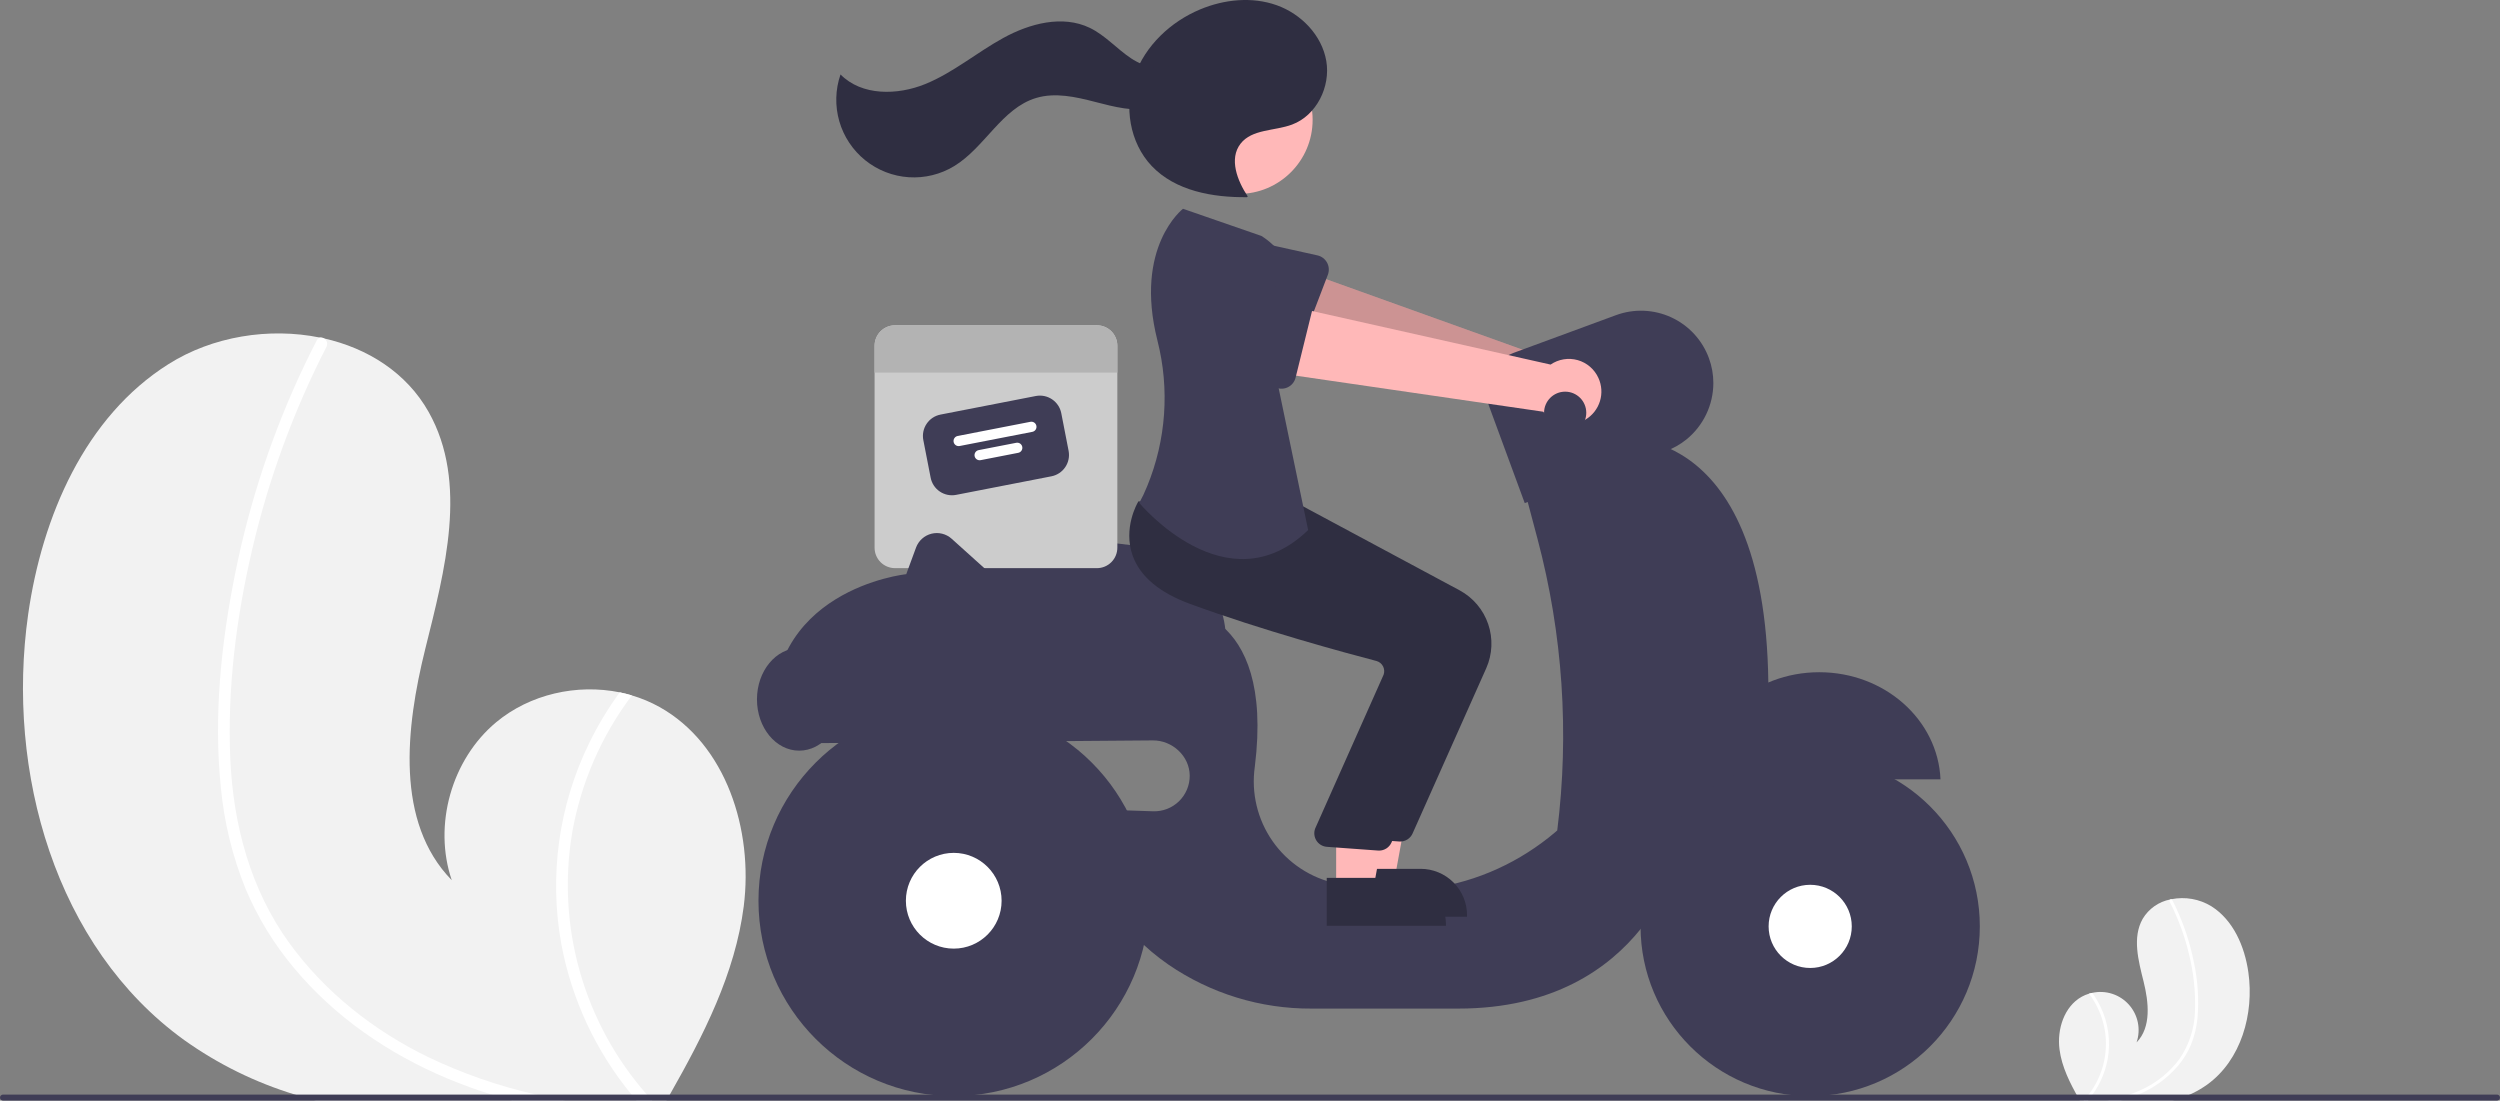 <svg width="661" height="291" viewBox="0 0 661 291" fill="none" xmlns="http://www.w3.org/2000/svg">
<rect x="0" y="0" width="661" height="291" fill="#808080" stroke="none"/>
<g clip-path="url(#clip0)">
<path d="M196.65 239.6C194.377 257.412 186.021 273.707 177.107 289.405C176.812 289.939 176.509 290.466 176.198 291H83.546C81.672 290.513 79.823 289.979 77.981 289.405C67.516 286.217 57.637 281.355 48.726 275.007C14.64 250.44 1.523 204.018 7.448 162.421C11.131 136.578 22.47 110.192 44.548 96.274C56.205 88.911 71.179 86.519 84.599 89.254C84.95 89.318 85.301 89.398 85.659 89.47C97.205 92.07 107.49 98.531 113.343 108.94C123.868 127.645 117.601 150.816 112.426 171.634C107.267 192.452 104.468 217.37 119.443 232.725C114.499 218.168 119.379 200.803 131.188 190.961C140.11 183.535 152.533 180.751 163.863 183.056C164.947 183.287 166.016 183.551 167.068 183.87C169.612 184.615 172.064 185.642 174.38 186.933C192.041 196.799 199.193 219.524 196.65 239.6Z" fill="#F2F2F2"/>
<path d="M141.712 289.405C144.279 290.003 146.855 290.529 149.446 291H135.437C133.603 290.505 131.777 289.979 129.967 289.405C125.988 288.16 122.071 286.733 118.214 285.121C102.746 278.629 88.497 268.882 77.717 255.912C72.445 249.628 68.14 242.593 64.944 235.038C61.478 226.499 59.275 217.5 58.406 208.325C56.452 189.501 58.445 170.158 62.169 151.669C66.011 132.506 72.214 113.894 80.635 96.258C81.648 94.144 82.695 92.043 83.777 89.956C83.851 89.784 83.964 89.632 84.106 89.51C84.249 89.389 84.417 89.301 84.598 89.254C84.966 89.183 85.347 89.26 85.659 89.47C86.032 89.684 86.309 90.034 86.432 90.446C86.555 90.859 86.515 91.303 86.32 91.687C77.638 108.626 71.056 126.562 66.722 145.097C62.48 163.179 60.072 182.099 60.893 200.692C61.674 218.064 66.212 235.15 76.505 249.355C85.906 262.325 98.886 272.551 113.247 279.514C122.336 283.864 131.884 287.182 141.712 289.405V289.405Z" fill="white"/>
<path d="M172.458 291H168.327C167.865 290.473 167.418 289.939 166.98 289.405C157.572 277.97 151.199 264.346 148.449 249.794C145.111 231.634 147.708 212.881 155.857 196.313C158.13 191.667 160.809 187.231 163.862 183.056C164.946 183.287 166.015 183.551 167.067 183.87C159.037 194.513 153.636 206.905 151.304 220.034C149.224 232.337 149.915 244.949 153.328 256.95C156.741 268.952 162.789 280.039 171.03 289.405C171.493 289.939 171.971 290.473 172.458 291Z" fill="white"/>
<path d="M544.531 277.435C545.131 282.135 547.336 286.436 549.689 290.579C549.767 290.72 549.847 290.859 549.929 291H574.381C574.876 290.872 575.364 290.731 575.85 290.579C578.612 289.738 581.219 288.455 583.571 286.779C592.567 280.296 596.029 268.044 594.465 257.066C593.493 250.245 590.5 243.281 584.674 239.608C581.509 237.68 577.734 237.019 574.103 237.756C574.011 237.772 573.918 237.793 573.824 237.812C572.312 238.105 570.88 238.714 569.62 239.599C568.361 240.485 567.304 241.627 566.517 242.951C563.739 247.887 565.393 254.003 566.759 259.497C568.121 264.991 568.859 271.568 564.907 275.62C565.487 273.925 565.604 272.107 565.248 270.352C564.892 268.597 564.075 266.968 562.881 265.633C561.688 264.298 560.16 263.305 558.456 262.757C556.752 262.208 554.932 262.124 553.184 262.512C552.898 262.573 552.616 262.642 552.338 262.726C551.667 262.923 551.02 263.194 550.408 263.535C545.747 266.139 543.86 272.136 544.531 277.435Z" fill="#F2F2F2"/>
<path d="M559.03 290.579C558.353 290.737 557.673 290.876 556.989 291H560.687C561.171 290.87 561.653 290.731 562.13 290.579C563.18 290.251 564.214 289.874 565.232 289.449C569.36 287.772 573.025 285.128 575.92 281.74C577.311 280.081 578.448 278.225 579.291 276.231C580.206 273.977 580.787 271.602 581.017 269.181C581.436 264.175 581.101 259.134 580.023 254.228C579.009 249.171 577.372 244.258 575.15 239.604C574.882 239.046 574.606 238.492 574.32 237.941C574.301 237.896 574.271 237.855 574.234 237.823C574.196 237.791 574.152 237.768 574.104 237.756C574.007 237.737 573.906 237.757 573.824 237.812C573.725 237.869 573.652 237.961 573.62 238.07C573.587 238.179 573.598 238.296 573.649 238.398C575.941 242.868 577.678 247.602 578.822 252.494C580 257.291 580.517 262.228 580.36 267.166C580.276 271.759 578.843 276.225 576.24 280.009C573.708 283.417 570.378 286.15 566.543 287.969C564.144 289.117 561.624 289.992 559.03 290.579Z" fill="white"/>
<path d="M550.916 291H552.006C552.128 290.861 552.246 290.72 552.362 290.579C554.845 287.561 556.527 283.966 557.252 280.125C558.133 275.332 557.448 270.383 555.297 266.01C554.697 264.784 553.99 263.613 553.185 262.512C552.898 262.573 552.616 262.642 552.339 262.726C554.458 265.535 555.883 268.806 556.499 272.271C557.048 275.518 556.865 278.846 555.965 282.014C555.064 285.181 553.468 288.107 551.293 290.579C551.171 290.72 551.044 290.861 550.916 291Z" fill="white"/>
<path d="M324.129 169.504H247.599L246.787 145.965C246.752 144.945 246.939 143.929 247.334 142.987C247.729 142.046 248.323 141.201 249.075 140.511C249.828 139.822 250.721 139.303 251.693 138.992C252.665 138.681 253.693 138.584 254.706 138.708L299.241 144.163H299.247C305.849 144.181 312.175 146.816 316.839 151.491C321.503 156.166 324.124 162.5 324.129 169.105V169.504Z" fill="#3F3D56"/>
<path d="M290.019 86.008H236.643C235.934 86.008 235.231 86.148 234.575 86.419C233.919 86.691 233.323 87.089 232.821 87.591C232.319 88.094 231.921 88.69 231.649 89.346C231.378 90.002 231.238 90.705 231.238 91.415V144.81C231.238 145.521 231.378 146.224 231.649 146.88C231.921 147.536 232.319 148.132 232.821 148.634C233.323 149.136 233.919 149.535 234.575 149.806C235.231 150.078 235.934 150.218 236.643 150.218H290.019C290.729 150.218 291.432 150.078 292.088 149.806C292.744 149.535 293.34 149.136 293.842 148.634C294.344 148.132 294.742 147.536 295.014 146.88C295.285 146.224 295.425 145.521 295.425 144.81V91.415C295.425 90.705 295.285 90.002 295.014 89.346C294.742 88.69 294.344 88.094 293.842 87.591C293.34 87.089 292.744 86.691 292.088 86.419C291.432 86.148 290.729 86.008 290.019 86.008V86.008Z" fill="#CCCCCC"/>
<path d="M277.999 125.935L252.797 130.844C251.303 131.134 249.754 130.818 248.491 129.967C247.229 129.116 246.355 127.798 246.063 126.303L244.125 116.352C243.836 114.857 244.151 113.307 245.002 112.044C245.853 110.781 247.17 109.908 248.665 109.615L273.866 104.705C275.361 104.416 276.909 104.731 278.172 105.583C279.435 106.434 280.308 107.752 280.601 109.246L282.538 119.198C282.827 120.693 282.512 122.242 281.661 123.505C280.81 124.768 279.493 125.642 277.999 125.935Z" fill="#3F3D56"/>
<path d="M272.956 114.178L253.724 117.925C253.372 117.994 253.008 117.919 252.71 117.719C252.413 117.519 252.208 117.208 252.139 116.857C252.071 116.505 252.145 116.14 252.345 115.843C252.545 115.545 252.855 115.34 253.207 115.271L272.44 111.525C272.792 111.456 273.156 111.53 273.453 111.731C273.75 111.931 273.956 112.241 274.024 112.593C274.093 112.945 274.019 113.31 273.819 113.607C273.618 113.904 273.308 114.11 272.956 114.178V114.178Z" fill="white"/>
<path d="M269.219 119.727L259.271 121.665C258.919 121.733 258.554 121.659 258.257 121.459C257.96 121.258 257.755 120.948 257.686 120.596C257.618 120.244 257.692 119.88 257.892 119.582C258.092 119.285 258.402 119.08 258.754 119.011L268.702 117.073C268.876 117.039 269.055 117.04 269.229 117.075C269.403 117.111 269.568 117.18 269.716 117.279C269.863 117.378 269.989 117.505 270.087 117.653C270.185 117.801 270.253 117.967 270.287 118.142C270.321 118.316 270.32 118.495 270.285 118.669C270.249 118.843 270.18 119.008 270.081 119.155C269.982 119.303 269.854 119.429 269.706 119.527C269.559 119.625 269.393 119.693 269.219 119.727Z" fill="white"/>
<path d="M295.425 91.415V98.512H231.238V91.415C231.238 90.705 231.378 90.002 231.649 89.346C231.921 88.69 232.319 88.094 232.821 87.591C233.323 87.089 233.919 86.691 234.575 86.419C235.231 86.148 235.934 86.008 236.643 86.008H290.019C290.729 86.008 291.432 86.148 292.088 86.419C292.744 86.691 293.34 87.089 293.842 87.591C294.344 88.094 294.742 88.69 295.014 89.346C295.285 90.002 295.425 90.705 295.425 91.415Z" fill="#B3B3B3"/>
<path d="M423.599 100.734C423.228 99.538 422.6 98.437 421.758 97.51C420.916 96.582 419.882 95.851 418.727 95.367C417.572 94.883 416.325 94.658 415.073 94.708C413.822 94.758 412.597 95.082 411.485 95.658L338.052 69.302L334.817 87.653L408.017 107.79C409.106 109.595 410.82 110.938 412.833 111.564C414.847 112.19 417.02 112.055 418.94 111.186C420.861 110.316 422.396 108.772 423.255 106.846C424.113 104.919 424.236 102.745 423.599 100.734V100.734Z" fill="#FFB8B8"/>
<path opacity="0.2" d="M423.599 100.734C423.228 99.538 422.6 98.437 421.758 97.51C420.916 96.582 419.882 95.851 418.727 95.367C417.572 94.883 416.325 94.658 415.073 94.708C413.822 94.758 412.597 95.082 411.485 95.658L338.052 69.302L334.817 87.653L408.017 107.79C409.106 109.595 410.82 110.938 412.833 111.564C414.847 112.19 417.02 112.055 418.94 111.186C420.861 110.316 422.396 108.772 423.255 106.846C424.113 104.919 424.236 102.745 423.599 100.734V100.734Z" fill="black"/>
<path d="M351.085 72.646L344.151 90.768C343.953 91.284 343.647 91.751 343.253 92.137C342.859 92.524 342.387 92.821 341.867 93.008C341.348 93.196 340.795 93.269 340.245 93.223C339.695 93.177 339.161 93.014 338.68 92.743L321.827 83.254C319.196 82.229 317.078 80.202 315.939 77.618C314.799 75.033 314.73 72.102 315.747 69.467C316.764 66.832 318.785 64.708 321.365 63.561C323.945 62.413 326.875 62.336 329.512 63.346L348.331 67.522C348.87 67.641 349.376 67.876 349.816 68.209C350.256 68.542 350.619 68.966 350.881 69.453C351.142 69.939 351.296 70.476 351.331 71.027C351.366 71.578 351.282 72.13 351.085 72.646V72.646Z" fill="#3F3D56"/>
<path d="M429.379 117.515L403.066 129.479L406.521 142.489C413.192 167.613 414.962 193.787 411.735 219.581V219.581L430.974 223.6L446.92 182.921L441.339 136.658L429.379 117.515Z" fill="#3F3D56"/>
<path d="M481.007 177.736C463.719 177.736 449.63 190.308 448.946 206.052H513.067C512.384 190.308 498.295 177.736 481.007 177.736Z" fill="#3F3D56"/>
<path d="M467.549 180.449C466.649 109.381 426.189 115.919 426.189 115.919C426.189 115.919 426.946 138.04 427.309 138.728C453.092 187.527 410.541 244.737 356.378 234.212C355.356 234.014 354.375 233.812 353.434 233.608C346.571 232.175 340.512 228.18 336.489 222.437C332.465 216.693 330.78 209.632 331.776 202.69C337.111 159.828 310.574 160.587 310.574 160.587H271.77L251.618 142.444C250.907 141.804 250.049 141.347 249.121 141.115C248.193 140.883 247.222 140.881 246.293 141.111C245.364 141.341 244.505 141.795 243.792 142.434C243.079 143.072 242.533 143.876 242.202 144.774L239.61 151.813C239.61 151.813 201.337 155.801 204.527 193.29H216.359C216.331 194.355 216.373 195.421 216.487 196.48L304.794 195.762C309.97 195.72 314.539 199.916 314.56 205.094C314.566 206.355 314.317 207.604 313.828 208.766C313.34 209.928 312.623 210.98 311.719 211.858C310.815 212.737 309.743 213.424 308.567 213.878C307.392 214.333 306.137 214.545 304.877 214.503L290.64 214.028C286.255 233.57 297.019 246.731 308.879 255.007C320.046 262.685 333.297 266.757 346.847 266.672H385.524C435.757 266.672 444.528 224.398 444.528 224.398C470.84 213.231 467.549 180.449 467.549 180.449Z" fill="#3F3D56"/>
<path d="M478.614 289.804C503.385 289.804 523.465 269.716 523.465 244.937C523.465 220.157 503.385 200.07 478.614 200.07C453.844 200.07 433.764 220.157 433.764 244.937C433.764 269.716 453.844 289.804 478.614 289.804Z" fill="#3F3D56"/>
<path d="M478.615 255.933C484.686 255.933 489.608 251.01 489.608 244.937C489.608 238.863 484.686 233.94 478.615 233.94C472.544 233.94 467.622 238.863 467.622 244.937C467.622 251.01 472.544 255.933 478.615 255.933Z" fill="white"/>
<path d="M252.168 289.804C280.682 289.804 303.796 266.68 303.796 238.157C303.796 209.633 280.682 186.51 252.168 186.51C223.655 186.51 200.54 209.633 200.54 238.157C200.54 266.68 223.655 289.804 252.168 289.804Z" fill="#3F3D56"/>
<path d="M252.169 250.815C259.157 250.815 264.823 245.148 264.823 238.157C264.823 231.166 259.157 225.498 252.169 225.498C245.18 225.498 239.515 231.166 239.515 238.157C239.515 245.148 245.18 250.815 252.169 250.815Z" fill="white"/>
<path d="M403.141 133.014L393.674 107.291C393.18 105.95 392.956 104.526 393.013 103.098C393.07 101.671 393.407 100.268 394.006 98.972C394.605 97.674 395.453 96.508 396.502 95.539C397.552 94.57 398.781 93.817 400.122 93.324L427.263 83.329C429.621 82.46 432.127 82.064 434.638 82.165C437.149 82.265 439.615 82.859 441.897 83.912C444.178 84.966 446.23 86.459 447.934 88.306C449.639 90.153 450.963 92.318 451.831 94.677C452.614 96.794 453.014 99.033 453.012 101.291C453.002 104.157 452.353 106.985 451.114 109.57C449.874 112.154 448.074 114.429 445.846 116.231C444.236 117.523 442.426 118.543 440.487 119.253L403.141 133.014Z" fill="#3F3D56"/>
<path d="M452.614 101.291C452.611 104.099 451.98 106.87 450.766 109.402C449.551 111.934 447.785 114.161 445.597 115.919C442.24 115.033 439.115 113.427 436.442 111.211C433.768 108.995 431.608 106.224 430.114 103.089C428.619 99.954 427.824 96.531 427.786 93.058C427.747 89.584 428.465 86.145 429.889 82.977C432.624 82.382 435.457 82.407 438.181 83.051C440.905 83.695 443.45 84.941 445.63 86.697C447.809 88.454 449.568 90.676 450.776 93.201C451.985 95.727 452.613 98.491 452.614 101.291V101.291Z" fill="#3F3D56"/>
<path d="M211.304 198.474C217.47 198.474 222.467 192.403 222.467 184.915C222.467 177.426 217.47 171.355 211.304 171.355C205.139 171.355 200.142 177.426 200.142 184.915C200.142 192.403 205.139 198.474 211.304 198.474Z" fill="#3F3D56"/>
<path d="M358.862 232.913H368.637L373.288 207.551L358.86 207.551L358.862 232.913Z" fill="#FFB8B8"/>
<path d="M356.369 229.72L375.62 229.72H375.621C377.232 229.72 378.827 230.037 380.316 230.654C381.804 231.271 383.157 232.175 384.296 233.314C385.435 234.454 386.339 235.807 386.955 237.296C387.572 238.785 387.889 240.381 387.889 241.992V242.391L356.37 242.392L356.369 229.72Z" fill="#2F2E41"/>
<path d="M370.209 222.504C370.095 222.504 369.98 222.498 369.866 222.487L356.337 221.502C355.79 221.451 355.262 221.275 354.794 220.988C354.325 220.701 353.929 220.31 353.636 219.845C353.342 219.38 353.159 218.854 353.101 218.308C353.043 217.761 353.111 217.209 353.3 216.693L371.405 176.002C371.535 175.639 371.587 175.253 371.56 174.869C371.533 174.485 371.427 174.11 371.249 173.769C371.07 173.424 370.821 173.12 370.517 172.879C370.213 172.637 369.862 172.462 369.486 172.366C360.972 170.139 339.129 164.212 320.22 157.276C312.119 154.304 307.017 150.01 305.056 144.512C302.47 137.264 306.295 130.654 306.46 130.377L306.588 130.159L324.38 131.777L343.669 133.419L385.939 156.093C389.481 158.01 392.172 161.19 393.475 165.001C394.778 168.813 394.598 172.975 392.971 176.66L373.483 220.376C373.201 221.009 372.742 221.547 372.161 221.925C371.58 222.302 370.902 222.503 370.209 222.504Z" fill="#2F2E41"/>
<path d="M327.474 51.273C338.29 51.273 347.058 42.502 347.058 31.682C347.058 20.863 338.29 12.091 327.474 12.091C316.659 12.091 307.891 20.863 307.891 31.682C307.891 42.502 316.659 51.273 327.474 51.273Z" fill="#FFB8B8"/>
<path d="M353.281 235.306H363.056L367.707 209.944L353.279 209.944L353.281 235.306Z" fill="#FFB8B8"/>
<path d="M350.787 232.113L370.038 232.113H370.039C371.65 232.113 373.245 232.43 374.734 233.047C376.222 233.663 377.575 234.567 378.714 235.707C379.853 236.847 380.757 238.2 381.373 239.689C381.99 241.178 382.307 242.773 382.307 244.385V244.784L350.788 244.785L350.787 232.113Z" fill="#2F2E41"/>
<path d="M364.628 224.896C364.514 224.896 364.399 224.891 364.285 224.88L350.756 223.895C350.209 223.844 349.681 223.668 349.213 223.381C348.744 223.094 348.348 222.703 348.055 222.238C347.761 221.773 347.578 221.247 347.52 220.701C347.462 220.154 347.53 219.602 347.719 219.086L365.824 178.395C365.953 178.032 366.006 177.646 365.979 177.262C365.952 176.878 365.846 176.503 365.668 176.162C365.489 175.817 365.24 175.513 364.936 175.272C364.632 175.03 364.281 174.855 363.905 174.758C355.391 172.532 333.548 166.605 314.639 159.669C306.538 156.697 301.436 152.403 299.475 146.905C296.889 139.657 300.714 133.047 300.879 132.77L301.007 132.552L318.799 134.17L338.088 135.812L380.358 158.486C383.9 160.403 386.59 163.583 387.894 167.394C389.197 171.206 389.017 175.368 387.39 179.053L367.902 222.769C367.62 223.402 367.161 223.94 366.58 224.318C365.998 224.695 365.32 224.896 364.628 224.896Z" fill="#2F2E41"/>
<path d="M333.514 62.382L312.783 55.203C312.783 55.203 299.769 65.205 306.021 90.019C309.285 102.823 308.334 116.339 303.31 128.56C302.705 130.072 302.008 131.546 301.222 132.972C301.222 132.972 324.345 160.889 345.873 140.151L337.501 99.87C337.501 99.87 350.657 73.15 333.514 62.382Z" fill="#3F3D56"/>
<path d="M329.906 51.939C327.119 47.766 324.919 41.979 327.988 38.008C331.017 34.088 336.992 34.666 341.631 32.931C348.093 30.515 351.84 22.921 350.672 16.12C349.503 9.32 344.045 3.682 337.544 1.375C331.043 -0.932 323.711 -0.182 317.345 2.475C309.507 5.745 302.784 12.071 299.965 20.084C297.146 28.097 298.653 37.718 304.502 43.877C310.772 50.48 320.612 52.24 329.716 52.133" fill="#2F2E41"/>
<path d="M311.689 16.339C308.177 19.199 302.819 17.928 299.048 15.418C295.278 12.908 292.219 9.334 288.14 7.366C280.949 3.896 272.254 6.203 265.255 10.046C258.256 13.889 252.051 19.199 244.658 22.215C237.265 25.231 227.831 25.38 222.233 19.685C220.855 23.678 220.743 27.998 221.911 32.058C223.078 36.117 225.47 39.717 228.758 42.366C232.047 45.016 236.072 46.586 240.286 46.862C244.499 47.138 248.695 46.108 252.301 43.91C260.402 38.974 264.876 28.625 273.962 25.9C278.989 24.392 284.388 25.607 289.469 26.922C294.551 28.237 299.849 29.658 304.977 28.538C310.105 27.419 314.902 22.809 314.249 17.599L311.689 16.339Z" fill="#2F2E41"/>
<path d="M422.624 99.936C422.108 98.795 421.349 97.78 420.399 96.964C419.45 96.147 418.332 95.549 417.127 95.211C415.921 94.874 414.655 94.804 413.42 95.009C412.185 95.213 411.009 95.686 409.976 96.394L333.853 79.303L332.907 97.913L408.031 108.861C409.335 110.518 411.201 111.639 413.276 112.012C415.351 112.385 417.491 111.983 419.29 110.883C421.089 109.783 422.421 108.061 423.036 106.043C423.65 104.026 423.504 101.853 422.624 99.936V99.936Z" fill="#FFB8B8"/>
<path d="M347.201 81.012L342.555 99.852C342.423 100.388 342.177 100.89 341.833 101.322C341.49 101.754 341.058 102.107 340.566 102.357C340.073 102.607 339.533 102.748 338.982 102.771C338.43 102.793 337.881 102.696 337.37 102.487L319.475 95.151C316.736 94.46 314.383 92.71 312.931 90.286C311.48 87.861 311.049 84.96 311.734 82.218C312.419 79.476 314.163 77.118 316.583 75.661C319.004 74.204 321.903 73.768 324.646 74.447L343.836 76.267C344.385 76.32 344.917 76.49 345.395 76.766C345.873 77.043 346.285 77.419 346.605 77.869C346.924 78.319 347.143 78.833 347.245 79.376C347.348 79.918 347.333 80.476 347.201 81.012V81.012Z" fill="#3F3D56"/>
<path d="M413.83 114.723C416.913 114.723 419.412 112.223 419.412 109.139C419.412 106.056 416.913 103.556 413.83 103.556C410.748 103.556 408.249 106.056 408.249 109.139C408.249 112.223 410.748 114.723 413.83 114.723Z" fill="#3F3D56"/>
<path d="M661 290.202C660.999 290.414 660.915 290.616 660.766 290.766C660.616 290.915 660.414 290.999 660.203 291H0.797C0.586 291 0.383 290.916 0.234 290.766C0.084 290.617 0 290.414 0 290.202C0 289.991 0.084 289.788 0.234 289.638C0.383 289.489 0.586 289.405 0.797 289.405H660.203C660.414 289.405 660.616 289.49 660.766 289.639C660.915 289.788 660.999 289.991 661 290.202V290.202Z" fill="#3F3D56"/>
</g>
<defs>
<clipPath id="clip0">
<rect width="661" height="291" fill="white"/>
</clipPath>
</defs>
</svg>
